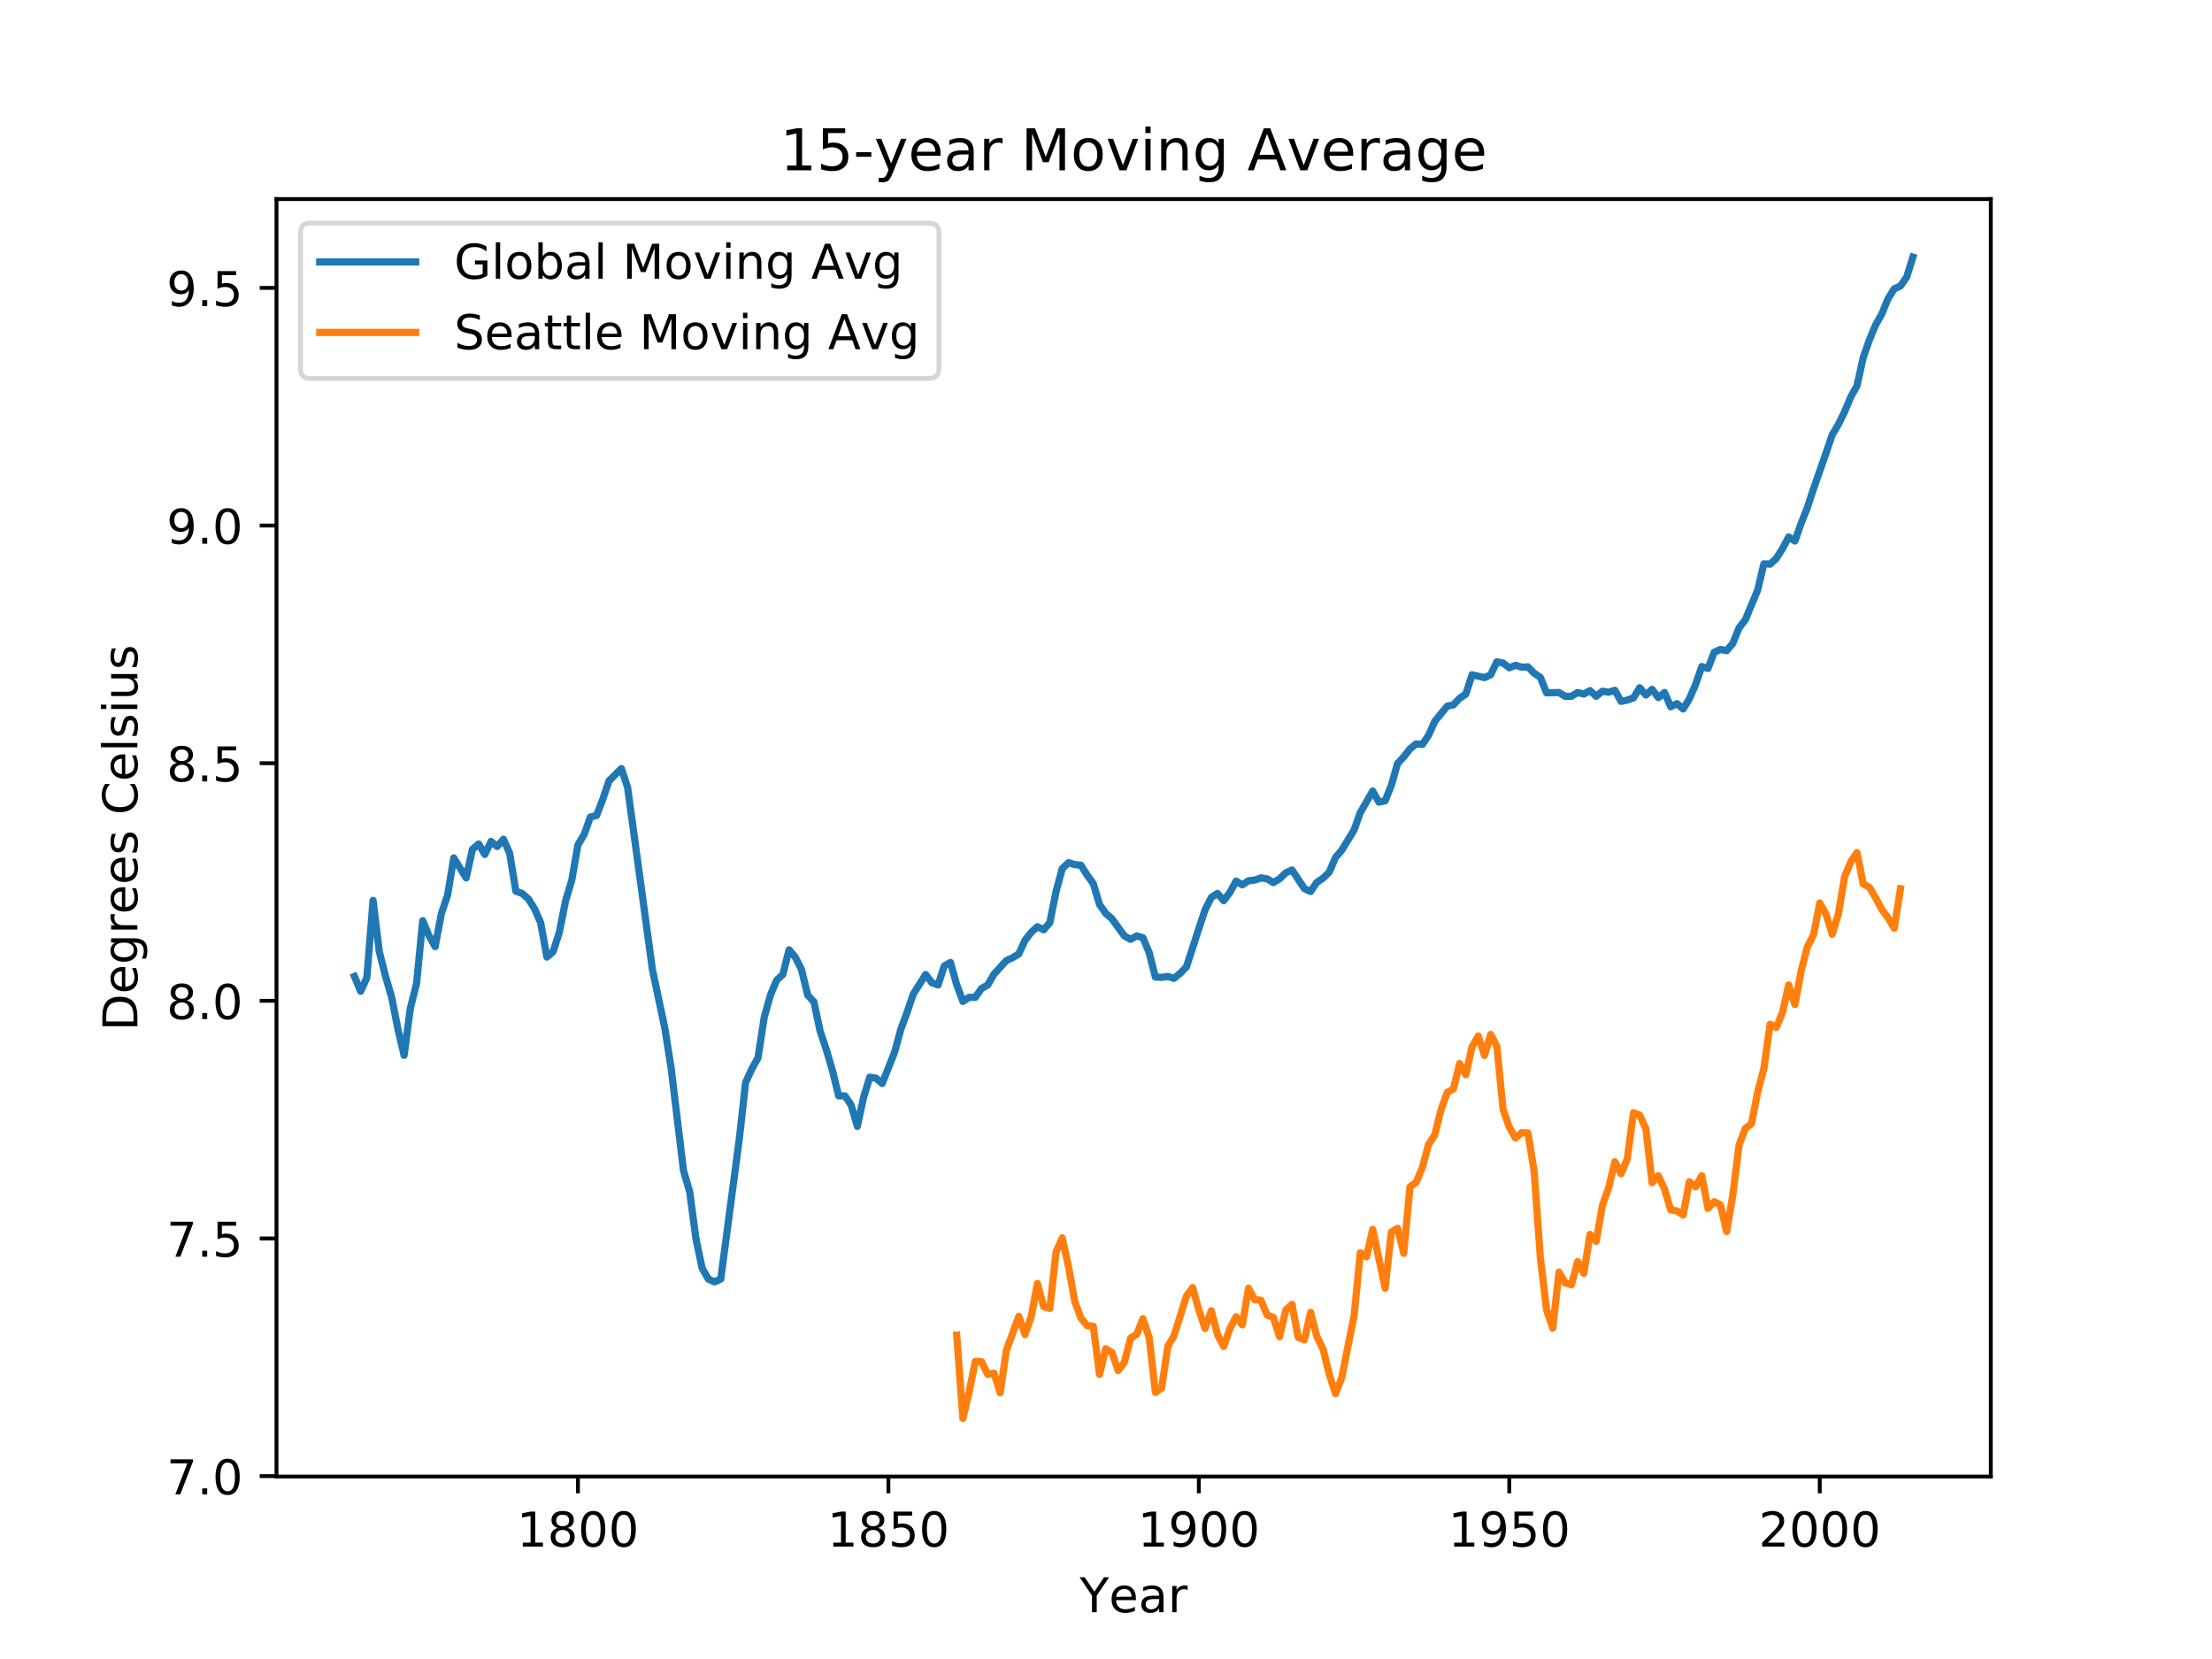 <?xml version="1.0" encoding="utf-8" standalone="no"?>
<!DOCTYPE svg PUBLIC "-//W3C//DTD SVG 1.1//EN"
  "http://www.w3.org/Graphics/SVG/1.1/DTD/svg11.dtd">
<!-- Created with matplotlib (https://matplotlib.org/) -->
<svg height="345.6pt" version="1.1" viewBox="0 0 460.8 345.6" width="460.8pt" xmlns="http://www.w3.org/2000/svg" xmlns:xlink="http://www.w3.org/1999/xlink">
 <defs>
  <style type="text/css">
*{stroke-linecap:butt;stroke-linejoin:round;}
  </style>
 </defs>
 <g id="figure_1">
  <g id="patch_1">
   <path d="M 0 345.6 
L 460.8 345.6 
L 460.8 0 
L 0 0 
z
" style="fill:#ffffff;"/>
  </g>
  <g id="axes_1">
   <g id="patch_2">
    <path d="M 57.6 307.584 
L 414.72 307.584 
L 414.72 41.472 
L 57.6 41.472 
z
" style="fill:#ffffff;"/>
   </g>
   <g id="matplotlib.axis_1">
    <g id="xtick_1">
     <g id="line2d_1">
      <defs>
       <path d="M 0 0 
L 0 3.5 
" id="m9f872cf78d" style="stroke:#000000;stroke-width:0.8;"/>
      </defs>
      <g>
       <use style="stroke:#000000;stroke-width:0.8;" x="120.397" xlink:href="#m9f872cf78d" y="307.584"/>
      </g>
     </g>
     <g id="text_1">
      <!-- 1800 -->
      <defs>
       <path d="M 12.406 8.297 
L 28.516 8.297 
L 28.516 63.922 
L 10.984 60.406 
L 10.984 69.391 
L 28.422 72.906 
L 38.281 72.906 
L 38.281 8.297 
L 54.391 8.297 
L 54.391 0 
L 12.406 0 
z
" id="DejaVuSans-49"/>
       <path d="M 31.781 34.625 
Q 24.75 34.625 20.719 30.859 
Q 16.703 27.094 16.703 20.516 
Q 16.703 13.922 20.719 10.156 
Q 24.75 6.391 31.781 6.391 
Q 38.812 6.391 42.859 10.172 
Q 46.922 13.969 46.922 20.516 
Q 46.922 27.094 42.891 30.859 
Q 38.875 34.625 31.781 34.625 
z
M 21.922 38.812 
Q 15.578 40.375 12.031 44.719 
Q 8.5 49.078 8.5 55.328 
Q 8.5 64.062 14.719 69.141 
Q 20.953 74.219 31.781 74.219 
Q 42.672 74.219 48.875 69.141 
Q 55.078 64.062 55.078 55.328 
Q 55.078 49.078 51.531 44.719 
Q 48 40.375 41.703 38.812 
Q 48.828 37.156 52.797 32.312 
Q 56.781 27.484 56.781 20.516 
Q 56.781 9.906 50.312 4.234 
Q 43.844 -1.422 31.781 -1.422 
Q 19.734 -1.422 13.25 4.234 
Q 6.781 9.906 6.781 20.516 
Q 6.781 27.484 10.781 32.312 
Q 14.797 37.156 21.922 38.812 
z
M 18.312 54.391 
Q 18.312 48.734 21.844 45.562 
Q 25.391 42.391 31.781 42.391 
Q 38.141 42.391 41.719 45.562 
Q 45.312 48.734 45.312 54.391 
Q 45.312 60.062 41.719 63.234 
Q 38.141 66.406 31.781 66.406 
Q 25.391 66.406 21.844 63.234 
Q 18.312 60.062 18.312 54.391 
z
" id="DejaVuSans-56"/>
       <path d="M 31.781 66.406 
Q 24.172 66.406 20.328 58.906 
Q 16.5 51.422 16.5 36.375 
Q 16.5 21.391 20.328 13.891 
Q 24.172 6.391 31.781 6.391 
Q 39.453 6.391 43.281 13.891 
Q 47.125 21.391 47.125 36.375 
Q 47.125 51.422 43.281 58.906 
Q 39.453 66.406 31.781 66.406 
z
M 31.781 74.219 
Q 44.047 74.219 50.516 64.516 
Q 56.984 54.828 56.984 36.375 
Q 56.984 17.969 50.516 8.266 
Q 44.047 -1.422 31.781 -1.422 
Q 19.531 -1.422 13.062 8.266 
Q 6.594 17.969 6.594 36.375 
Q 6.594 54.828 13.062 64.516 
Q 19.531 74.219 31.781 74.219 
z
" id="DejaVuSans-48"/>
      </defs>
      <g transform="translate(107.672 322.182)scale(0.1 -0.1)">
       <use xlink:href="#DejaVuSans-49"/>
       <use x="63.623" xlink:href="#DejaVuSans-56"/>
       <use x="127.246" xlink:href="#DejaVuSans-48"/>
       <use x="190.869" xlink:href="#DejaVuSans-48"/>
      </g>
     </g>
    </g>
    <g id="xtick_2">
     <g id="line2d_2">
      <g>
       <use style="stroke:#000000;stroke-width:0.8;" x="185.069" xlink:href="#m9f872cf78d" y="307.584"/>
      </g>
     </g>
     <g id="text_2">
      <!-- 1850 -->
      <defs>
       <path d="M 10.797 72.906 
L 49.516 72.906 
L 49.516 64.594 
L 19.828 64.594 
L 19.828 46.734 
Q 21.969 47.469 24.109 47.828 
Q 26.266 48.188 28.422 48.188 
Q 40.625 48.188 47.75 41.5 
Q 54.891 34.812 54.891 23.391 
Q 54.891 11.625 47.562 5.094 
Q 40.234 -1.422 26.906 -1.422 
Q 22.312 -1.422 17.547 -0.641 
Q 12.797 0.141 7.719 1.703 
L 7.719 11.625 
Q 12.109 9.234 16.797 8.062 
Q 21.484 6.891 26.703 6.891 
Q 35.156 6.891 40.078 11.328 
Q 45.016 15.766 45.016 23.391 
Q 45.016 31 40.078 35.438 
Q 35.156 39.891 26.703 39.891 
Q 22.75 39.891 18.812 39.016 
Q 14.891 38.141 10.797 36.281 
z
" id="DejaVuSans-53"/>
      </defs>
      <g transform="translate(172.344 322.182)scale(0.1 -0.1)">
       <use xlink:href="#DejaVuSans-49"/>
       <use x="63.623" xlink:href="#DejaVuSans-56"/>
       <use x="127.246" xlink:href="#DejaVuSans-53"/>
       <use x="190.869" xlink:href="#DejaVuSans-48"/>
      </g>
     </g>
    </g>
    <g id="xtick_3">
     <g id="line2d_3">
      <g>
       <use style="stroke:#000000;stroke-width:0.8;" x="249.741" xlink:href="#m9f872cf78d" y="307.584"/>
      </g>
     </g>
     <g id="text_3">
      <!-- 1900 -->
      <defs>
       <path d="M 10.984 1.516 
L 10.984 10.5 
Q 14.703 8.734 18.5 7.812 
Q 22.312 6.891 25.984 6.891 
Q 35.75 6.891 40.891 13.453 
Q 46.047 20.016 46.781 33.406 
Q 43.953 29.203 39.594 26.953 
Q 35.25 24.703 29.984 24.703 
Q 19.047 24.703 12.672 31.312 
Q 6.297 37.938 6.297 49.422 
Q 6.297 60.641 12.938 67.422 
Q 19.578 74.219 30.609 74.219 
Q 43.266 74.219 49.922 64.516 
Q 56.594 54.828 56.594 36.375 
Q 56.594 19.141 48.406 8.859 
Q 40.234 -1.422 26.422 -1.422 
Q 22.703 -1.422 18.891 -0.688 
Q 15.094 0.047 10.984 1.516 
z
M 30.609 32.422 
Q 37.25 32.422 41.125 36.953 
Q 45.016 41.5 45.016 49.422 
Q 45.016 57.281 41.125 61.844 
Q 37.25 66.406 30.609 66.406 
Q 23.969 66.406 20.094 61.844 
Q 16.219 57.281 16.219 49.422 
Q 16.219 41.5 20.094 36.953 
Q 23.969 32.422 30.609 32.422 
z
" id="DejaVuSans-57"/>
      </defs>
      <g transform="translate(237.016 322.182)scale(0.1 -0.1)">
       <use xlink:href="#DejaVuSans-49"/>
       <use x="63.623" xlink:href="#DejaVuSans-57"/>
       <use x="127.246" xlink:href="#DejaVuSans-48"/>
       <use x="190.869" xlink:href="#DejaVuSans-48"/>
      </g>
     </g>
    </g>
    <g id="xtick_4">
     <g id="line2d_4">
      <g>
       <use style="stroke:#000000;stroke-width:0.8;" x="314.413" xlink:href="#m9f872cf78d" y="307.584"/>
      </g>
     </g>
     <g id="text_4">
      <!-- 1950 -->
      <g transform="translate(301.688 322.182)scale(0.1 -0.1)">
       <use xlink:href="#DejaVuSans-49"/>
       <use x="63.623" xlink:href="#DejaVuSans-57"/>
       <use x="127.246" xlink:href="#DejaVuSans-53"/>
       <use x="190.869" xlink:href="#DejaVuSans-48"/>
      </g>
     </g>
    </g>
    <g id="xtick_5">
     <g id="line2d_5">
      <g>
       <use style="stroke:#000000;stroke-width:0.8;" x="379.086" xlink:href="#m9f872cf78d" y="307.584"/>
      </g>
     </g>
     <g id="text_5">
      <!-- 2000 -->
      <defs>
       <path d="M 19.188 8.297 
L 53.609 8.297 
L 53.609 0 
L 7.328 0 
L 7.328 8.297 
Q 12.938 14.109 22.625 23.891 
Q 32.328 33.688 34.812 36.531 
Q 39.547 41.844 41.422 45.531 
Q 43.312 49.219 43.312 52.781 
Q 43.312 58.594 39.234 62.25 
Q 35.156 65.922 28.609 65.922 
Q 23.969 65.922 18.812 64.312 
Q 13.672 62.703 7.812 59.422 
L 7.812 69.391 
Q 13.766 71.781 18.938 73 
Q 24.125 74.219 28.422 74.219 
Q 39.75 74.219 46.484 68.547 
Q 53.219 62.891 53.219 53.422 
Q 53.219 48.922 51.531 44.891 
Q 49.859 40.875 45.406 35.406 
Q 44.188 33.984 37.641 27.219 
Q 31.109 20.453 19.188 8.297 
z
" id="DejaVuSans-50"/>
      </defs>
      <g transform="translate(366.361 322.182)scale(0.1 -0.1)">
       <use xlink:href="#DejaVuSans-50"/>
       <use x="63.623" xlink:href="#DejaVuSans-48"/>
       <use x="127.246" xlink:href="#DejaVuSans-48"/>
       <use x="190.869" xlink:href="#DejaVuSans-48"/>
      </g>
     </g>
    </g>
    <g id="text_6">
     <!-- Year -->
     <defs>
      <path d="M -0.203 72.906 
L 10.406 72.906 
L 30.609 42.922 
L 50.688 72.906 
L 61.281 72.906 
L 35.5 34.719 
L 35.5 0 
L 25.594 0 
L 25.594 34.719 
z
" id="DejaVuSans-89"/>
      <path d="M 56.203 29.594 
L 56.203 25.203 
L 14.891 25.203 
Q 15.484 15.922 20.484 11.062 
Q 25.484 6.203 34.422 6.203 
Q 39.594 6.203 44.453 7.469 
Q 49.312 8.734 54.109 11.281 
L 54.109 2.781 
Q 49.266 0.734 44.188 -0.344 
Q 39.109 -1.422 33.891 -1.422 
Q 20.797 -1.422 13.156 6.188 
Q 5.516 13.812 5.516 26.812 
Q 5.516 40.234 12.766 48.109 
Q 20.016 56 32.328 56 
Q 43.359 56 49.781 48.891 
Q 56.203 41.797 56.203 29.594 
z
M 47.219 32.234 
Q 47.125 39.594 43.094 43.984 
Q 39.062 48.391 32.422 48.391 
Q 24.906 48.391 20.391 44.141 
Q 15.875 39.891 15.188 32.172 
z
" id="DejaVuSans-101"/>
      <path d="M 34.281 27.484 
Q 23.391 27.484 19.188 25 
Q 14.984 22.516 14.984 16.5 
Q 14.984 11.719 18.141 8.906 
Q 21.297 6.109 26.703 6.109 
Q 34.188 6.109 38.703 11.406 
Q 43.219 16.703 43.219 25.484 
L 43.219 27.484 
z
M 52.203 31.203 
L 52.203 0 
L 43.219 0 
L 43.219 8.297 
Q 40.141 3.328 35.547 0.953 
Q 30.953 -1.422 24.312 -1.422 
Q 15.922 -1.422 10.953 3.297 
Q 6 8.016 6 15.922 
Q 6 25.141 12.172 29.828 
Q 18.359 34.516 30.609 34.516 
L 43.219 34.516 
L 43.219 35.406 
Q 43.219 41.609 39.141 45 
Q 35.062 48.391 27.688 48.391 
Q 23 48.391 18.547 47.266 
Q 14.109 46.141 10.016 43.891 
L 10.016 52.203 
Q 14.938 54.109 19.578 55.047 
Q 24.219 56 28.609 56 
Q 40.484 56 46.344 49.844 
Q 52.203 43.703 52.203 31.203 
z
" id="DejaVuSans-97"/>
      <path d="M 41.109 46.297 
Q 39.594 47.172 37.812 47.578 
Q 36.031 48 33.891 48 
Q 26.266 48 22.188 43.047 
Q 18.109 38.094 18.109 28.812 
L 18.109 0 
L 9.078 0 
L 9.078 54.688 
L 18.109 54.688 
L 18.109 46.188 
Q 20.953 51.172 25.484 53.578 
Q 30.031 56 36.531 56 
Q 37.453 56 38.578 55.875 
Q 39.703 55.766 41.062 55.516 
z
" id="DejaVuSans-114"/>
     </defs>
     <g transform="translate(224.92 335.861)scale(0.1 -0.1)">
      <use xlink:href="#DejaVuSans-89"/>
      <use x="60.881" xlink:href="#DejaVuSans-101"/>
      <use x="122.404" xlink:href="#DejaVuSans-97"/>
      <use x="183.684" xlink:href="#DejaVuSans-114"/>
     </g>
    </g>
   </g>
   <g id="matplotlib.axis_2">
    <g id="ytick_1">
     <g id="line2d_6">
      <defs>
       <path d="M 0 0 
L -3.5 0 
" id="md1f4183ee7" style="stroke:#000000;stroke-width:0.8;"/>
      </defs>
      <g>
       <use style="stroke:#000000;stroke-width:0.8;" x="57.6" xlink:href="#md1f4183ee7" y="307.501"/>
      </g>
     </g>
     <g id="text_7">
      <!-- 7.0 -->
      <defs>
       <path d="M 8.203 72.906 
L 55.078 72.906 
L 55.078 68.703 
L 28.609 0 
L 18.312 0 
L 43.219 64.594 
L 8.203 64.594 
z
" id="DejaVuSans-55"/>
       <path d="M 10.688 12.406 
L 21 12.406 
L 21 0 
L 10.688 0 
z
" id="DejaVuSans-46"/>
      </defs>
      <g transform="translate(34.697 311.301)scale(0.1 -0.1)">
       <use xlink:href="#DejaVuSans-55"/>
       <use x="63.623" xlink:href="#DejaVuSans-46"/>
       <use x="95.41" xlink:href="#DejaVuSans-48"/>
      </g>
     </g>
    </g>
    <g id="ytick_2">
     <g id="line2d_7">
      <g>
       <use style="stroke:#000000;stroke-width:0.8;" x="57.6" xlink:href="#md1f4183ee7" y="257.995"/>
      </g>
     </g>
     <g id="text_8">
      <!-- 7.5 -->
      <g transform="translate(34.697 261.795)scale(0.1 -0.1)">
       <use xlink:href="#DejaVuSans-55"/>
       <use x="63.623" xlink:href="#DejaVuSans-46"/>
       <use x="95.41" xlink:href="#DejaVuSans-53"/>
      </g>
     </g>
    </g>
    <g id="ytick_3">
     <g id="line2d_8">
      <g>
       <use style="stroke:#000000;stroke-width:0.8;" x="57.6" xlink:href="#md1f4183ee7" y="208.489"/>
      </g>
     </g>
     <g id="text_9">
      <!-- 8.0 -->
      <g transform="translate(34.697 212.288)scale(0.1 -0.1)">
       <use xlink:href="#DejaVuSans-56"/>
       <use x="63.623" xlink:href="#DejaVuSans-46"/>
       <use x="95.41" xlink:href="#DejaVuSans-48"/>
      </g>
     </g>
    </g>
    <g id="ytick_4">
     <g id="line2d_9">
      <g>
       <use style="stroke:#000000;stroke-width:0.8;" x="57.6" xlink:href="#md1f4183ee7" y="158.983"/>
      </g>
     </g>
     <g id="text_10">
      <!-- 8.5 -->
      <g transform="translate(34.697 162.782)scale(0.1 -0.1)">
       <use xlink:href="#DejaVuSans-56"/>
       <use x="63.623" xlink:href="#DejaVuSans-46"/>
       <use x="95.41" xlink:href="#DejaVuSans-53"/>
      </g>
     </g>
    </g>
    <g id="ytick_5">
     <g id="line2d_10">
      <g>
       <use style="stroke:#000000;stroke-width:0.8;" x="57.6" xlink:href="#md1f4183ee7" y="109.477"/>
      </g>
     </g>
     <g id="text_11">
      <!-- 9.0 -->
      <g transform="translate(34.697 113.276)scale(0.1 -0.1)">
       <use xlink:href="#DejaVuSans-57"/>
       <use x="63.623" xlink:href="#DejaVuSans-46"/>
       <use x="95.41" xlink:href="#DejaVuSans-48"/>
      </g>
     </g>
    </g>
    <g id="ytick_6">
     <g id="line2d_11">
      <g>
       <use style="stroke:#000000;stroke-width:0.8;" x="57.6" xlink:href="#md1f4183ee7" y="59.971"/>
      </g>
     </g>
     <g id="text_12">
      <!-- 9.5 -->
      <g transform="translate(34.697 63.77)scale(0.1 -0.1)">
       <use xlink:href="#DejaVuSans-57"/>
       <use x="63.623" xlink:href="#DejaVuSans-46"/>
       <use x="95.41" xlink:href="#DejaVuSans-53"/>
      </g>
     </g>
    </g>
    <g id="text_13">
     <!-- Degrees Celsius -->
     <defs>
      <path d="M 19.672 64.797 
L 19.672 8.109 
L 31.594 8.109 
Q 46.688 8.109 53.688 14.938 
Q 60.688 21.781 60.688 36.531 
Q 60.688 51.172 53.688 57.984 
Q 46.688 64.797 31.594 64.797 
z
M 9.812 72.906 
L 30.078 72.906 
Q 51.266 72.906 61.172 64.094 
Q 71.094 55.281 71.094 36.531 
Q 71.094 17.672 61.125 8.828 
Q 51.172 0 30.078 0 
L 9.812 0 
z
" id="DejaVuSans-68"/>
      <path d="M 45.406 27.984 
Q 45.406 37.75 41.375 43.109 
Q 37.359 48.484 30.078 48.484 
Q 22.859 48.484 18.828 43.109 
Q 14.797 37.75 14.797 27.984 
Q 14.797 18.266 18.828 12.891 
Q 22.859 7.516 30.078 7.516 
Q 37.359 7.516 41.375 12.891 
Q 45.406 18.266 45.406 27.984 
z
M 54.391 6.781 
Q 54.391 -7.172 48.188 -13.984 
Q 42 -20.797 29.203 -20.797 
Q 24.469 -20.797 20.266 -20.094 
Q 16.062 -19.391 12.109 -17.922 
L 12.109 -9.188 
Q 16.062 -11.328 19.922 -12.344 
Q 23.781 -13.375 27.781 -13.375 
Q 36.625 -13.375 41.016 -8.766 
Q 45.406 -4.156 45.406 5.172 
L 45.406 9.625 
Q 42.625 4.781 38.281 2.391 
Q 33.938 0 27.875 0 
Q 17.828 0 11.672 7.656 
Q 5.516 15.328 5.516 27.984 
Q 5.516 40.672 11.672 48.328 
Q 17.828 56 27.875 56 
Q 33.938 56 38.281 53.609 
Q 42.625 51.219 45.406 46.391 
L 45.406 54.688 
L 54.391 54.688 
z
" id="DejaVuSans-103"/>
      <path d="M 44.281 53.078 
L 44.281 44.578 
Q 40.484 46.531 36.375 47.5 
Q 32.281 48.484 27.875 48.484 
Q 21.188 48.484 17.844 46.438 
Q 14.5 44.391 14.5 40.281 
Q 14.5 37.156 16.891 35.375 
Q 19.281 33.594 26.516 31.984 
L 29.594 31.297 
Q 39.156 29.25 43.188 25.516 
Q 47.219 21.781 47.219 15.094 
Q 47.219 7.469 41.188 3.016 
Q 35.156 -1.422 24.609 -1.422 
Q 20.219 -1.422 15.453 -0.562 
Q 10.688 0.297 5.422 2 
L 5.422 11.281 
Q 10.406 8.688 15.234 7.391 
Q 20.062 6.109 24.812 6.109 
Q 31.156 6.109 34.562 8.281 
Q 37.984 10.453 37.984 14.406 
Q 37.984 18.062 35.516 20.016 
Q 33.062 21.969 24.703 23.781 
L 21.578 24.516 
Q 13.234 26.266 9.516 29.906 
Q 5.812 33.547 5.812 39.891 
Q 5.812 47.609 11.281 51.797 
Q 16.75 56 26.812 56 
Q 31.781 56 36.172 55.266 
Q 40.578 54.547 44.281 53.078 
z
" id="DejaVuSans-115"/>
      <path id="DejaVuSans-32"/>
      <path d="M 64.406 67.281 
L 64.406 56.891 
Q 59.422 61.531 53.781 63.812 
Q 48.141 66.109 41.797 66.109 
Q 29.297 66.109 22.656 58.469 
Q 16.016 50.828 16.016 36.375 
Q 16.016 21.969 22.656 14.328 
Q 29.297 6.688 41.797 6.688 
Q 48.141 6.688 53.781 8.984 
Q 59.422 11.281 64.406 15.922 
L 64.406 5.609 
Q 59.234 2.094 53.438 0.328 
Q 47.656 -1.422 41.219 -1.422 
Q 24.656 -1.422 15.125 8.703 
Q 5.609 18.844 5.609 36.375 
Q 5.609 53.953 15.125 64.078 
Q 24.656 74.219 41.219 74.219 
Q 47.75 74.219 53.531 72.484 
Q 59.328 70.75 64.406 67.281 
z
" id="DejaVuSans-67"/>
      <path d="M 9.422 75.984 
L 18.406 75.984 
L 18.406 0 
L 9.422 0 
z
" id="DejaVuSans-108"/>
      <path d="M 9.422 54.688 
L 18.406 54.688 
L 18.406 0 
L 9.422 0 
z
M 9.422 75.984 
L 18.406 75.984 
L 18.406 64.594 
L 9.422 64.594 
z
" id="DejaVuSans-105"/>
      <path d="M 8.5 21.578 
L 8.5 54.688 
L 17.484 54.688 
L 17.484 21.922 
Q 17.484 14.156 20.5 10.266 
Q 23.531 6.391 29.594 6.391 
Q 36.859 6.391 41.078 11.031 
Q 45.312 15.672 45.312 23.688 
L 45.312 54.688 
L 54.297 54.688 
L 54.297 0 
L 45.312 0 
L 45.312 8.406 
Q 42.047 3.422 37.719 1 
Q 33.406 -1.422 27.688 -1.422 
Q 18.266 -1.422 13.375 4.438 
Q 8.5 10.297 8.5 21.578 
z
M 31.109 56 
z
" id="DejaVuSans-117"/>
     </defs>
     <g transform="translate(28.617 214.754)rotate(-90)scale(0.1 -0.1)">
      <use xlink:href="#DejaVuSans-68"/>
      <use x="77.002" xlink:href="#DejaVuSans-101"/>
      <use x="138.525" xlink:href="#DejaVuSans-103"/>
      <use x="202.002" xlink:href="#DejaVuSans-114"/>
      <use x="243.084" xlink:href="#DejaVuSans-101"/>
      <use x="304.607" xlink:href="#DejaVuSans-101"/>
      <use x="366.131" xlink:href="#DejaVuSans-115"/>
      <use x="418.23" xlink:href="#DejaVuSans-32"/>
      <use x="450.018" xlink:href="#DejaVuSans-67"/>
      <use x="519.842" xlink:href="#DejaVuSans-101"/>
      <use x="581.365" xlink:href="#DejaVuSans-108"/>
      <use x="609.148" xlink:href="#DejaVuSans-115"/>
      <use x="661.248" xlink:href="#DejaVuSans-105"/>
      <use x="689.031" xlink:href="#DejaVuSans-117"/>
      <use x="752.41" xlink:href="#DejaVuSans-115"/>
     </g>
    </g>
   </g>
   <g id="line2d_12">
    <path clip-path="url(#p7f9cb44ab5)" d="M 73.833 203.407 
L 75.126 206.509 
L 76.42 203.671 
L 77.713 187.565 
L 79.007 198.192 
L 80.3 203.341 
L 81.593 207.763 
L 82.887 214.364 
L 84.18 219.843 
L 85.474 210.073 
L 86.767 204.925 
L 88.061 191.789 
L 89.354 194.892 
L 90.648 197.202 
L 91.941 190.337 
L 93.234 186.508 
L 94.528 178.72 
L 97.115 182.878 
L 98.408 176.937 
L 99.702 175.815 
L 100.995 177.993 
L 102.289 175.287 
L 103.582 176.343 
L 104.875 174.825 
L 106.169 177.729 
L 107.462 185.65 
L 108.756 186.112 
L 110.049 187.235 
L 111.343 189.281 
L 112.636 192.251 
L 113.93 199.38 
L 115.223 198.258 
L 116.516 194.231 
L 117.81 187.697 
L 119.103 183.406 
L 120.397 176.013 
L 121.69 173.835 
L 122.984 170.204 
L 124.277 169.874 
L 125.571 166.508 
L 126.864 162.68 
L 129.451 160.105 
L 130.744 164.066 
L 135.918 202.02 
L 138.505 214.232 
L 139.798 222.417 
L 142.385 243.87 
L 143.679 248.292 
L 144.972 257.995 
L 146.266 264.2 
L 147.559 266.444 
L 148.853 267.038 
L 150.146 266.444 
L 154.026 237.137 
L 155.32 225.519 
L 156.613 222.681 
L 157.907 220.371 
L 159.2 211.922 
L 160.494 207.301 
L 161.787 204.199 
L 163.08 203.011 
L 164.374 197.862 
L 165.667 199.38 
L 166.961 201.954 
L 168.254 207.301 
L 169.548 208.687 
L 170.841 214.76 
L 172.135 218.654 
L 173.428 223.077 
L 174.721 228.292 
L 176.015 228.292 
L 177.308 230.206 
L 178.602 234.628 
L 179.895 228.622 
L 181.189 224.397 
L 182.482 224.595 
L 183.776 225.717 
L 186.362 219.183 
L 187.656 214.43 
L 188.949 210.932 
L 190.243 207.103 
L 192.83 203.011 
L 194.123 204.727 
L 195.417 205.189 
L 196.71 201.228 
L 198.003 200.502 
L 199.297 205.123 
L 200.59 208.621 
L 201.884 207.763 
L 203.177 207.763 
L 204.471 205.915 
L 205.764 205.189 
L 207.058 202.945 
L 209.644 200.106 
L 210.938 199.512 
L 212.231 198.72 
L 213.525 195.882 
L 214.818 194.231 
L 216.112 193.043 
L 217.405 193.703 
L 218.699 192.185 
L 219.992 185.716 
L 221.285 180.964 
L 222.579 179.71 
L 223.872 180.106 
L 225.166 180.238 
L 226.459 182.284 
L 227.753 184.066 
L 229.046 188.423 
L 230.339 190.271 
L 231.633 191.393 
L 234.22 194.958 
L 235.513 195.684 
L 236.807 194.958 
L 238.1 195.354 
L 239.394 198.456 
L 240.687 203.539 
L 241.981 203.605 
L 243.274 203.407 
L 244.567 203.803 
L 245.861 202.746 
L 247.154 201.426 
L 249.741 193.439 
L 251.035 189.545 
L 252.328 186.971 
L 253.621 186.112 
L 254.915 187.631 
L 256.208 185.914 
L 257.502 183.538 
L 258.795 184.33 
L 260.089 183.472 
L 261.382 183.34 
L 262.676 182.878 
L 263.969 183.076 
L 265.262 183.868 
L 266.556 183.076 
L 267.849 181.822 
L 269.143 181.228 
L 271.73 185.122 
L 273.023 185.716 
L 274.317 183.802 
L 275.61 182.944 
L 276.903 181.69 
L 278.197 178.654 
L 279.49 177.135 
L 282.077 172.911 
L 283.371 169.28 
L 285.958 164.792 
L 287.251 167.102 
L 288.544 166.838 
L 289.838 163.604 
L 291.131 159.049 
L 292.425 157.663 
L 293.718 156.013 
L 295.012 154.957 
L 296.305 155.089 
L 297.599 153.174 
L 298.892 150.27 
L 301.479 147.102 
L 302.772 146.838 
L 304.066 145.451 
L 305.359 144.593 
L 306.653 140.567 
L 309.24 141.161 
L 310.533 140.567 
L 311.826 137.86 
L 313.12 138.124 
L 314.413 139.115 
L 315.707 138.587 
L 317 138.983 
L 318.294 138.917 
L 319.587 140.237 
L 320.881 141.095 
L 322.174 144.329 
L 324.761 144.263 
L 326.054 145.055 
L 327.348 145.055 
L 328.641 144.263 
L 329.935 144.593 
L 331.228 143.867 
L 332.522 145.055 
L 333.815 143.999 
L 335.108 144.197 
L 336.402 143.801 
L 337.695 146.111 
L 338.989 145.847 
L 340.282 145.385 
L 341.576 143.273 
L 342.869 144.791 
L 344.163 143.603 
L 345.456 145.319 
L 346.749 144.263 
L 348.043 147.234 
L 349.336 146.574 
L 350.63 147.696 
L 351.923 145.583 
L 353.217 142.613 
L 354.51 138.851 
L 355.804 139.247 
L 357.097 135.88 
L 358.39 135.286 
L 359.684 135.55 
L 360.977 134.032 
L 362.271 130.798 
L 363.564 129.147 
L 366.151 122.943 
L 367.445 117.464 
L 368.738 117.53 
L 370.031 116.342 
L 371.325 114.296 
L 372.618 111.853 
L 373.912 112.711 
L 375.205 109.015 
L 376.499 105.78 
L 377.792 101.82 
L 380.379 94.427 
L 381.672 90.599 
L 382.966 88.42 
L 384.259 85.78 
L 385.553 82.678 
L 386.846 80.367 
L 388.14 74.493 
L 389.433 70.796 
L 390.727 67.694 
L 392.02 65.383 
L 393.313 62.215 
L 394.607 60.169 
L 395.9 59.575 
L 397.194 57.727 
L 398.487 53.568 
L 398.487 53.568 
" style="fill:none;stroke:#1f77b4;stroke-linecap:square;stroke-width:1.5;"/>
   </g>
   <g id="line2d_13">
    <path clip-path="url(#p7f9cb44ab5)" d="M 199.297 278.128 
L 200.59 295.488 
L 201.884 289.943 
L 203.177 283.607 
L 204.471 283.673 
L 205.764 286.313 
L 207.058 286.049 
L 208.351 290.141 
L 209.644 281.296 
L 212.231 274.233 
L 213.525 277.996 
L 214.818 274.299 
L 216.112 267.369 
L 217.405 272.187 
L 218.699 272.583 
L 219.992 260.834 
L 221.285 257.863 
L 222.579 263.804 
L 223.872 271.065 
L 225.166 274.563 
L 226.459 276.148 
L 227.753 276.28 
L 229.046 286.313 
L 230.339 280.966 
L 231.633 281.758 
L 232.926 285.521 
L 234.22 283.805 
L 235.513 278.788 
L 236.807 277.93 
L 238.1 274.695 
L 239.394 278.656 
L 240.687 290.075 
L 241.981 289.151 
L 243.274 280.504 
L 244.567 278.26 
L 247.154 270.009 
L 248.448 268.227 
L 249.741 272.913 
L 251.035 276.742 
L 252.328 273.045 
L 253.621 277.996 
L 254.915 280.504 
L 256.208 276.808 
L 257.502 274.299 
L 258.795 276.016 
L 260.089 268.359 
L 261.382 270.735 
L 262.676 270.867 
L 263.969 273.969 
L 265.262 274.431 
L 266.556 278.458 
L 267.849 272.913 
L 269.143 271.725 
L 270.436 278.59 
L 271.73 279.118 
L 273.023 273.375 
L 274.317 278.392 
L 275.61 281.032 
L 276.903 286.247 
L 278.197 290.339 
L 279.49 287.039 
L 282.077 274.101 
L 283.371 260.966 
L 284.664 261.824 
L 285.958 256.081 
L 288.544 268.359 
L 289.838 256.675 
L 291.131 255.883 
L 292.425 261.098 
L 293.718 247.236 
L 295.012 246.312 
L 296.305 243.21 
L 297.599 238.391 
L 298.892 236.411 
L 300.185 231.196 
L 301.479 227.566 
L 302.772 226.839 
L 304.066 221.559 
L 305.359 223.869 
L 306.653 218.06 
L 307.946 215.816 
L 309.24 219.843 
L 310.533 215.486 
L 311.826 217.994 
L 313.12 231.13 
L 314.413 234.826 
L 315.707 237.071 
L 317 235.949 
L 318.294 236.015 
L 319.587 244.002 
L 320.881 261.956 
L 322.174 272.847 
L 323.467 276.676 
L 324.761 264.992 
L 326.054 267.236 
L 327.348 267.633 
L 328.641 262.814 
L 329.935 265.256 
L 331.228 257.137 
L 332.522 258.589 
L 333.815 251.064 
L 335.108 247.434 
L 336.402 242.021 
L 337.695 244.53 
L 338.989 241.427 
L 340.282 231.79 
L 341.576 232.318 
L 342.869 235.157 
L 344.163 246.378 
L 345.456 244.926 
L 346.749 247.698 
L 348.043 252.055 
L 349.336 252.253 
L 350.63 253.111 
L 351.923 246.18 
L 353.217 247.236 
L 354.51 244.926 
L 355.804 251.725 
L 357.097 250.338 
L 358.39 250.998 
L 359.684 256.543 
L 360.977 248.952 
L 362.271 238.523 
L 363.564 235.091 
L 364.858 234.1 
L 366.151 227.5 
L 367.445 222.615 
L 368.738 213.374 
L 370.031 214.034 
L 371.325 210.932 
L 372.618 205.189 
L 373.912 209.281 
L 375.205 202.284 
L 376.499 197.268 
L 377.792 194.76 
L 379.086 188.093 
L 380.379 190.403 
L 381.672 194.627 
L 382.966 190.403 
L 384.259 182.68 
L 385.553 179.512 
L 386.846 177.597 
L 388.14 184.132 
L 389.433 184.858 
L 390.727 187.037 
L 392.02 189.479 
L 393.313 191.195 
L 394.607 193.373 
L 395.9 185.122 
L 395.9 185.122 
" style="fill:none;stroke:#ff7f0e;stroke-linecap:square;stroke-width:1.5;"/>
   </g>
   <g id="patch_3">
    <path d="M 57.6 307.584 
L 57.6 41.472 
" style="fill:none;stroke:#000000;stroke-linecap:square;stroke-linejoin:miter;stroke-width:0.8;"/>
   </g>
   <g id="patch_4">
    <path d="M 414.72 307.584 
L 414.72 41.472 
" style="fill:none;stroke:#000000;stroke-linecap:square;stroke-linejoin:miter;stroke-width:0.8;"/>
   </g>
   <g id="patch_5">
    <path d="M 57.6 307.584 
L 414.72 307.584 
" style="fill:none;stroke:#000000;stroke-linecap:square;stroke-linejoin:miter;stroke-width:0.8;"/>
   </g>
   <g id="patch_6">
    <path d="M 57.6 41.472 
L 414.72 41.472 
" style="fill:none;stroke:#000000;stroke-linecap:square;stroke-linejoin:miter;stroke-width:0.8;"/>
   </g>
   <g id="text_14">
    <!-- 15-year Moving Average -->
    <defs>
     <path d="M 4.891 31.391 
L 31.203 31.391 
L 31.203 23.391 
L 4.891 23.391 
z
" id="DejaVuSans-45"/>
     <path d="M 32.172 -5.078 
Q 28.375 -14.844 24.75 -17.812 
Q 21.141 -20.797 15.094 -20.797 
L 7.906 -20.797 
L 7.906 -13.281 
L 13.188 -13.281 
Q 16.891 -13.281 18.938 -11.516 
Q 21 -9.766 23.484 -3.219 
L 25.094 0.875 
L 2.984 54.688 
L 12.5 54.688 
L 29.594 11.922 
L 46.688 54.688 
L 56.203 54.688 
z
" id="DejaVuSans-121"/>
     <path d="M 9.812 72.906 
L 24.516 72.906 
L 43.109 23.297 
L 61.812 72.906 
L 76.516 72.906 
L 76.516 0 
L 66.891 0 
L 66.891 64.016 
L 48.094 14.016 
L 38.188 14.016 
L 19.391 64.016 
L 19.391 0 
L 9.812 0 
z
" id="DejaVuSans-77"/>
     <path d="M 30.609 48.391 
Q 23.391 48.391 19.188 42.75 
Q 14.984 37.109 14.984 27.297 
Q 14.984 17.484 19.156 11.844 
Q 23.344 6.203 30.609 6.203 
Q 37.797 6.203 41.984 11.859 
Q 46.188 17.531 46.188 27.297 
Q 46.188 37.016 41.984 42.703 
Q 37.797 48.391 30.609 48.391 
z
M 30.609 56 
Q 42.328 56 49.016 48.375 
Q 55.719 40.766 55.719 27.297 
Q 55.719 13.875 49.016 6.219 
Q 42.328 -1.422 30.609 -1.422 
Q 18.844 -1.422 12.172 6.219 
Q 5.516 13.875 5.516 27.297 
Q 5.516 40.766 12.172 48.375 
Q 18.844 56 30.609 56 
z
" id="DejaVuSans-111"/>
     <path d="M 2.984 54.688 
L 12.5 54.688 
L 29.594 8.797 
L 46.688 54.688 
L 56.203 54.688 
L 35.688 0 
L 23.484 0 
z
" id="DejaVuSans-118"/>
     <path d="M 54.891 33.016 
L 54.891 0 
L 45.906 0 
L 45.906 32.719 
Q 45.906 40.484 42.875 44.328 
Q 39.844 48.188 33.797 48.188 
Q 26.516 48.188 22.312 43.547 
Q 18.109 38.922 18.109 30.906 
L 18.109 0 
L 9.078 0 
L 9.078 54.688 
L 18.109 54.688 
L 18.109 46.188 
Q 21.344 51.125 25.703 53.562 
Q 30.078 56 35.797 56 
Q 45.219 56 50.047 50.172 
Q 54.891 44.344 54.891 33.016 
z
" id="DejaVuSans-110"/>
     <path d="M 34.188 63.188 
L 20.797 26.906 
L 47.609 26.906 
z
M 28.609 72.906 
L 39.797 72.906 
L 67.578 0 
L 57.328 0 
L 50.688 18.703 
L 17.828 18.703 
L 11.188 0 
L 0.781 0 
z
" id="DejaVuSans-65"/>
    </defs>
    <g transform="translate(162.496 35.472)scale(0.12 -0.12)">
     <use xlink:href="#DejaVuSans-49"/>
     <use x="63.623" xlink:href="#DejaVuSans-53"/>
     <use x="127.246" xlink:href="#DejaVuSans-45"/>
     <use x="163.314" xlink:href="#DejaVuSans-121"/>
     <use x="222.494" xlink:href="#DejaVuSans-101"/>
     <use x="284.018" xlink:href="#DejaVuSans-97"/>
     <use x="345.297" xlink:href="#DejaVuSans-114"/>
     <use x="386.41" xlink:href="#DejaVuSans-32"/>
     <use x="418.197" xlink:href="#DejaVuSans-77"/>
     <use x="504.477" xlink:href="#DejaVuSans-111"/>
     <use x="565.658" xlink:href="#DejaVuSans-118"/>
     <use x="624.838" xlink:href="#DejaVuSans-105"/>
     <use x="652.621" xlink:href="#DejaVuSans-110"/>
     <use x="716" xlink:href="#DejaVuSans-103"/>
     <use x="779.477" xlink:href="#DejaVuSans-32"/>
     <use x="811.264" xlink:href="#DejaVuSans-65"/>
     <use x="879.594" xlink:href="#DejaVuSans-118"/>
     <use x="938.773" xlink:href="#DejaVuSans-101"/>
     <use x="1000.297" xlink:href="#DejaVuSans-114"/>
     <use x="1041.41" xlink:href="#DejaVuSans-97"/>
     <use x="1102.689" xlink:href="#DejaVuSans-103"/>
     <use x="1166.166" xlink:href="#DejaVuSans-101"/>
    </g>
   </g>
   <g id="legend_1">
    <g id="patch_7">
     <path d="M 64.6 78.828 
L 193.588 78.828 
Q 195.588 78.828 195.588 76.828 
L 195.588 48.472 
Q 195.588 46.472 193.588 46.472 
L 64.6 46.472 
Q 62.6 46.472 62.6 48.472 
L 62.6 76.828 
Q 62.6 78.828 64.6 78.828 
z
" style="fill:#ffffff;opacity:0.8;stroke:#cccccc;stroke-linejoin:miter;"/>
    </g>
    <g id="line2d_14">
     <path d="M 66.6 54.57 
L 86.6 54.57 
" style="fill:none;stroke:#1f77b4;stroke-linecap:square;stroke-width:1.5;"/>
    </g>
    <g id="line2d_15"/>
    <g id="text_15">
     <!-- Global Moving Avg -->
     <defs>
      <path d="M 59.516 10.406 
L 59.516 29.984 
L 43.406 29.984 
L 43.406 38.094 
L 69.281 38.094 
L 69.281 6.781 
Q 63.578 2.734 56.688 0.656 
Q 49.812 -1.422 42 -1.422 
Q 24.906 -1.422 15.25 8.562 
Q 5.609 18.562 5.609 36.375 
Q 5.609 54.25 15.25 64.234 
Q 24.906 74.219 42 74.219 
Q 49.125 74.219 55.547 72.453 
Q 61.969 70.703 67.391 67.281 
L 67.391 56.781 
Q 61.922 61.422 55.766 63.766 
Q 49.609 66.109 42.828 66.109 
Q 29.438 66.109 22.719 58.641 
Q 16.016 51.172 16.016 36.375 
Q 16.016 21.625 22.719 14.156 
Q 29.438 6.688 42.828 6.688 
Q 48.047 6.688 52.141 7.594 
Q 56.25 8.5 59.516 10.406 
z
" id="DejaVuSans-71"/>
      <path d="M 48.688 27.297 
Q 48.688 37.203 44.609 42.844 
Q 40.531 48.484 33.406 48.484 
Q 26.266 48.484 22.188 42.844 
Q 18.109 37.203 18.109 27.297 
Q 18.109 17.391 22.188 11.75 
Q 26.266 6.109 33.406 6.109 
Q 40.531 6.109 44.609 11.75 
Q 48.688 17.391 48.688 27.297 
z
M 18.109 46.391 
Q 20.953 51.266 25.266 53.625 
Q 29.594 56 35.594 56 
Q 45.562 56 51.781 48.094 
Q 58.016 40.188 58.016 27.297 
Q 58.016 14.406 51.781 6.484 
Q 45.562 -1.422 35.594 -1.422 
Q 29.594 -1.422 25.266 0.953 
Q 20.953 3.328 18.109 8.203 
L 18.109 0 
L 9.078 0 
L 9.078 75.984 
L 18.109 75.984 
z
" id="DejaVuSans-98"/>
     </defs>
     <g transform="translate(94.6 58.07)scale(0.1 -0.1)">
      <use xlink:href="#DejaVuSans-71"/>
      <use x="77.49" xlink:href="#DejaVuSans-108"/>
      <use x="105.273" xlink:href="#DejaVuSans-111"/>
      <use x="166.455" xlink:href="#DejaVuSans-98"/>
      <use x="229.932" xlink:href="#DejaVuSans-97"/>
      <use x="291.211" xlink:href="#DejaVuSans-108"/>
      <use x="318.994" xlink:href="#DejaVuSans-32"/>
      <use x="350.781" xlink:href="#DejaVuSans-77"/>
      <use x="437.061" xlink:href="#DejaVuSans-111"/>
      <use x="498.242" xlink:href="#DejaVuSans-118"/>
      <use x="557.422" xlink:href="#DejaVuSans-105"/>
      <use x="585.205" xlink:href="#DejaVuSans-110"/>
      <use x="648.584" xlink:href="#DejaVuSans-103"/>
      <use x="712.061" xlink:href="#DejaVuSans-32"/>
      <use x="743.848" xlink:href="#DejaVuSans-65"/>
      <use x="812.178" xlink:href="#DejaVuSans-118"/>
      <use x="871.357" xlink:href="#DejaVuSans-103"/>
     </g>
    </g>
    <g id="line2d_16">
     <path d="M 66.6 69.249 
L 86.6 69.249 
" style="fill:none;stroke:#ff7f0e;stroke-linecap:square;stroke-width:1.5;"/>
    </g>
    <g id="line2d_17"/>
    <g id="text_16">
     <!-- Seattle Moving Avg -->
     <defs>
      <path d="M 53.516 70.516 
L 53.516 60.891 
Q 47.906 63.578 42.922 64.891 
Q 37.938 66.219 33.297 66.219 
Q 25.25 66.219 20.875 63.094 
Q 16.5 59.969 16.5 54.203 
Q 16.5 49.359 19.406 46.891 
Q 22.312 44.438 30.422 42.922 
L 36.375 41.703 
Q 47.406 39.594 52.656 34.297 
Q 57.906 29 57.906 20.125 
Q 57.906 9.516 50.797 4.047 
Q 43.703 -1.422 29.984 -1.422 
Q 24.812 -1.422 18.969 -0.25 
Q 13.141 0.922 6.891 3.219 
L 6.891 13.375 
Q 12.891 10.016 18.656 8.297 
Q 24.422 6.594 29.984 6.594 
Q 38.422 6.594 43.016 9.906 
Q 47.609 13.234 47.609 19.391 
Q 47.609 24.75 44.312 27.781 
Q 41.016 30.812 33.5 32.328 
L 27.484 33.5 
Q 16.453 35.688 11.516 40.375 
Q 6.594 45.062 6.594 53.422 
Q 6.594 63.094 13.406 68.656 
Q 20.219 74.219 32.172 74.219 
Q 37.312 74.219 42.625 73.281 
Q 47.953 72.359 53.516 70.516 
z
" id="DejaVuSans-83"/>
      <path d="M 18.312 70.219 
L 18.312 54.688 
L 36.812 54.688 
L 36.812 47.703 
L 18.312 47.703 
L 18.312 18.016 
Q 18.312 11.328 20.141 9.422 
Q 21.969 7.516 27.594 7.516 
L 36.812 7.516 
L 36.812 0 
L 27.594 0 
Q 17.188 0 13.234 3.875 
Q 9.281 7.766 9.281 18.016 
L 9.281 47.703 
L 2.688 47.703 
L 2.688 54.688 
L 9.281 54.688 
L 9.281 70.219 
z
" id="DejaVuSans-116"/>
     </defs>
     <g transform="translate(94.6 72.749)scale(0.1 -0.1)">
      <use xlink:href="#DejaVuSans-83"/>
      <use x="63.477" xlink:href="#DejaVuSans-101"/>
      <use x="125" xlink:href="#DejaVuSans-97"/>
      <use x="186.279" xlink:href="#DejaVuSans-116"/>
      <use x="225.488" xlink:href="#DejaVuSans-116"/>
      <use x="264.697" xlink:href="#DejaVuSans-108"/>
      <use x="292.48" xlink:href="#DejaVuSans-101"/>
      <use x="354.004" xlink:href="#DejaVuSans-32"/>
      <use x="385.791" xlink:href="#DejaVuSans-77"/>
      <use x="472.07" xlink:href="#DejaVuSans-111"/>
      <use x="533.252" xlink:href="#DejaVuSans-118"/>
      <use x="592.432" xlink:href="#DejaVuSans-105"/>
      <use x="620.215" xlink:href="#DejaVuSans-110"/>
      <use x="683.594" xlink:href="#DejaVuSans-103"/>
      <use x="747.07" xlink:href="#DejaVuSans-32"/>
      <use x="778.857" xlink:href="#DejaVuSans-65"/>
      <use x="847.188" xlink:href="#DejaVuSans-118"/>
      <use x="906.367" xlink:href="#DejaVuSans-103"/>
     </g>
    </g>
   </g>
  </g>
 </g>
 <defs>
  <clipPath id="p7f9cb44ab5">
   <rect height="266.112" width="357.12" x="57.6" y="41.472"/>
  </clipPath>
 </defs>
</svg>
